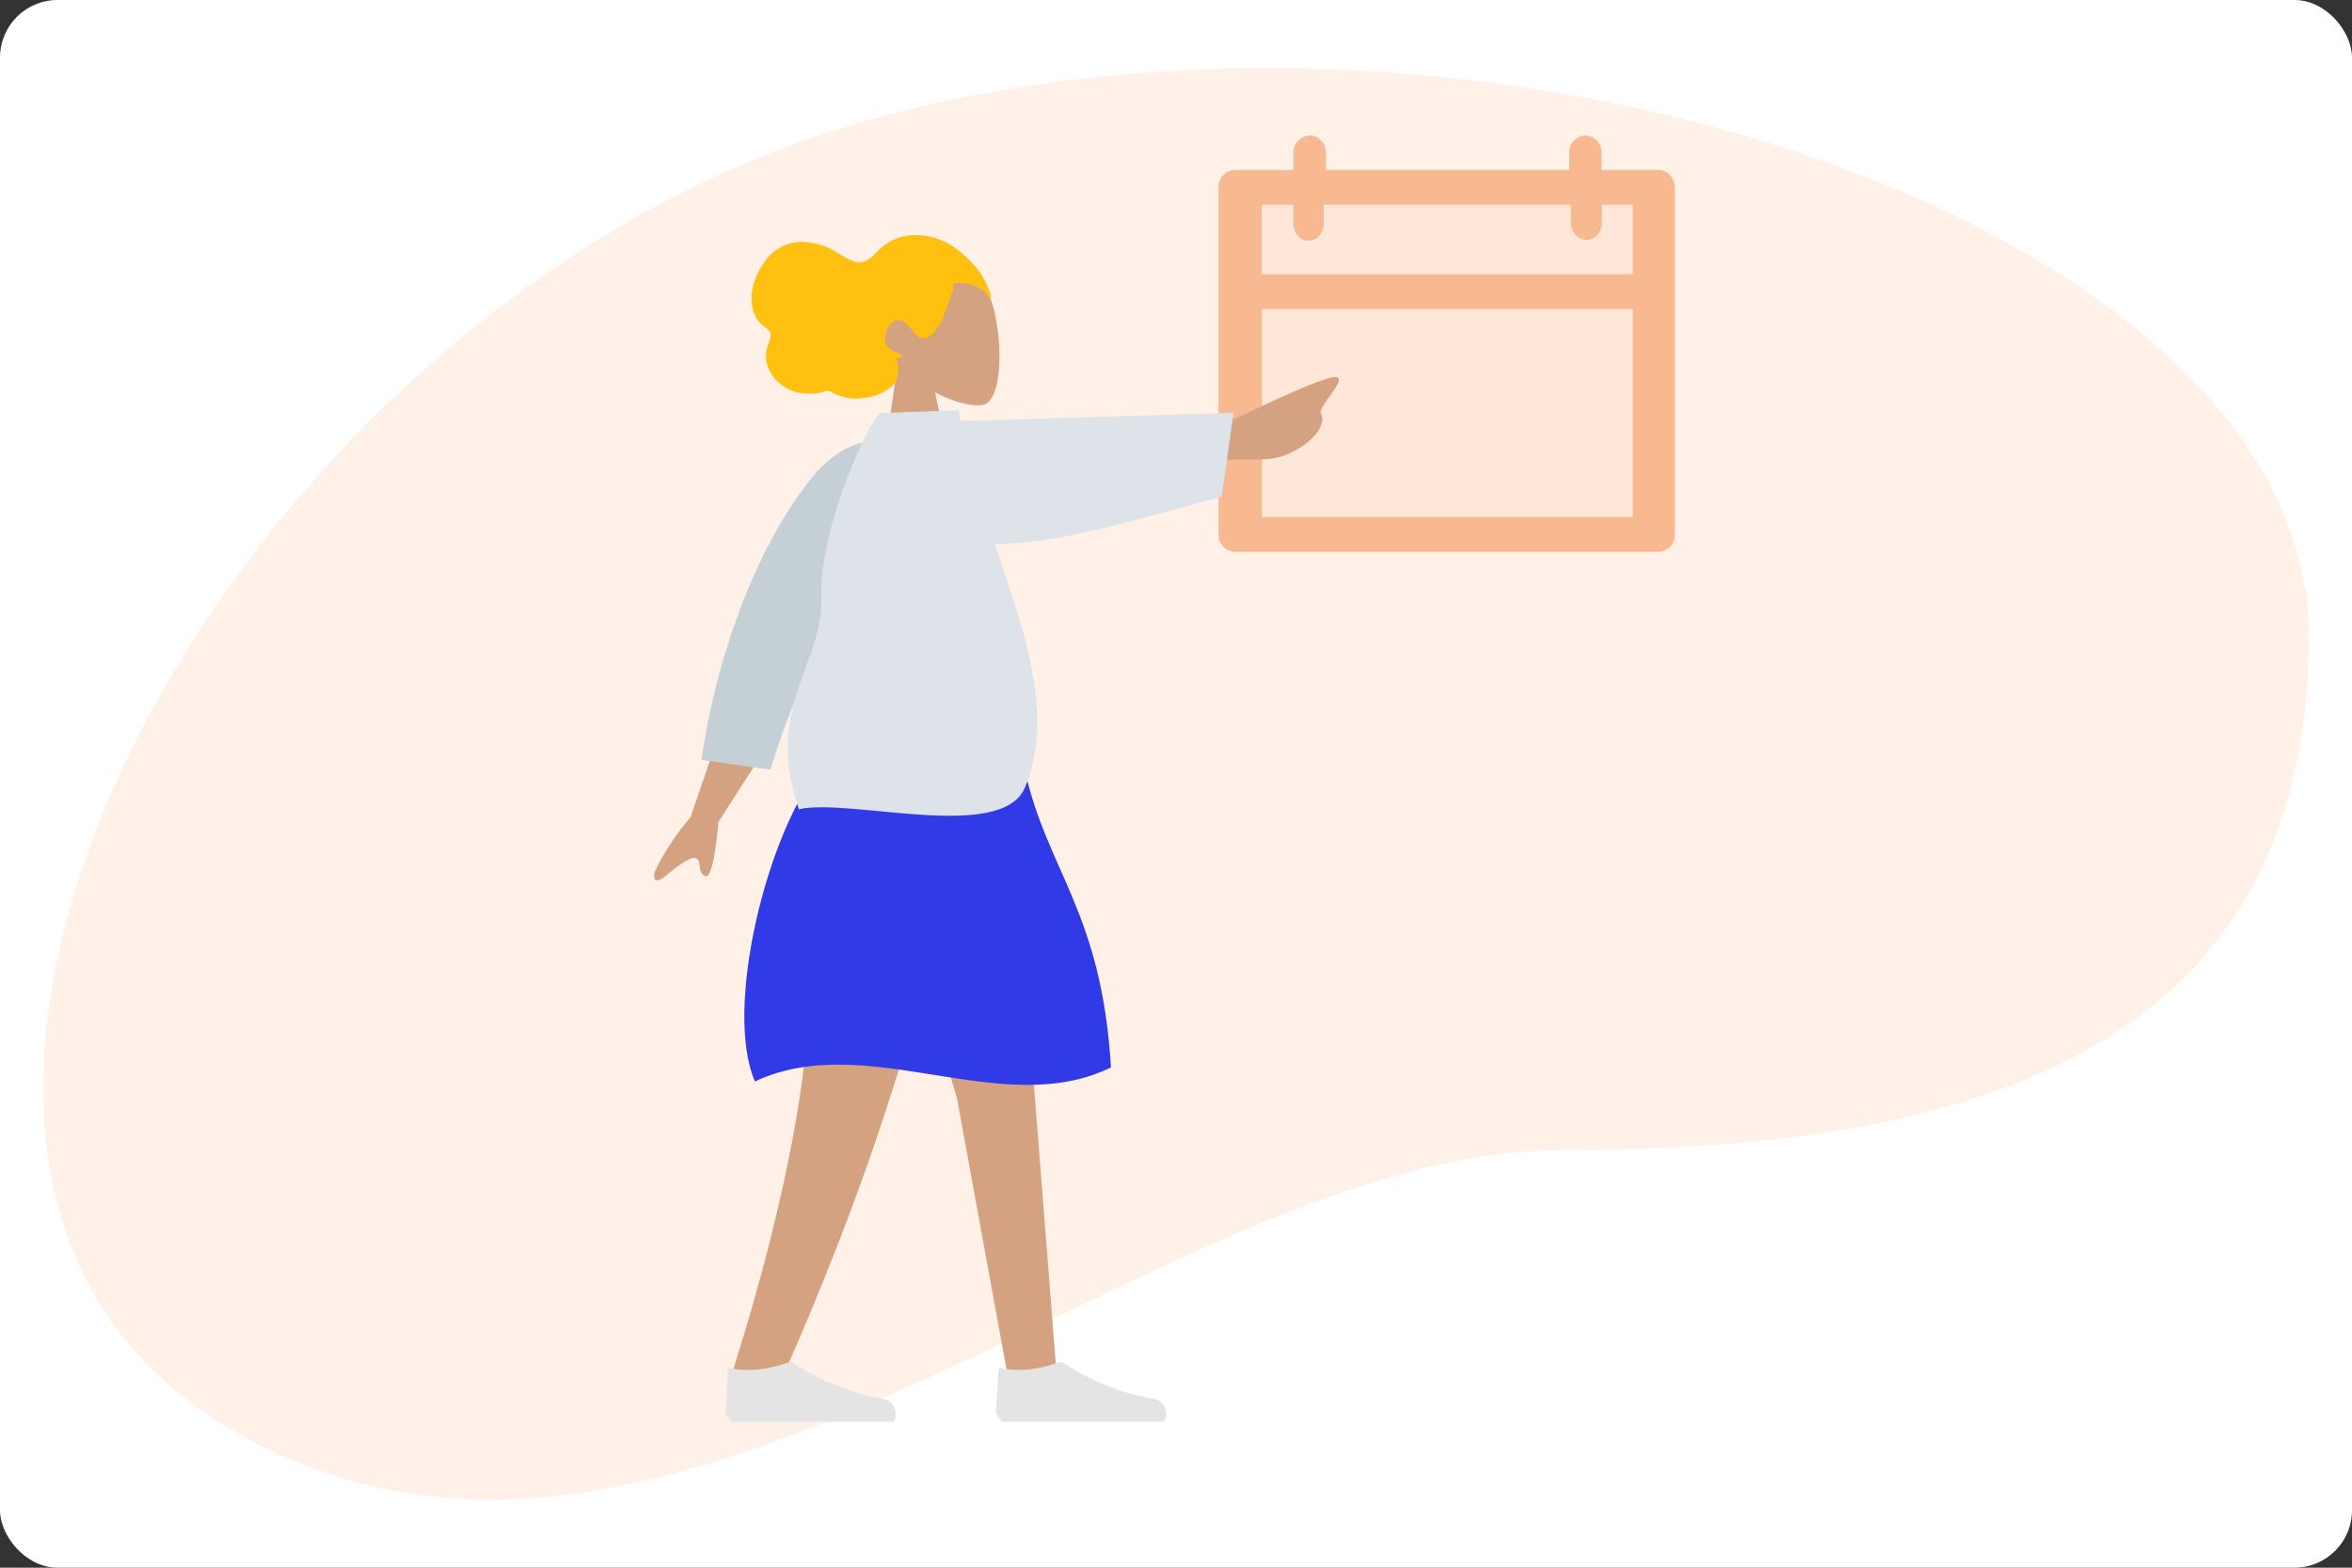 <svg xmlns="http://www.w3.org/2000/svg" xmlns:xlink="http://www.w3.org/1999/xlink" viewBox="0 0 327 218">
  <rect x="0" y="0" width="327" height="218" fill="#333333" stroke="none"/>
  <defs>
    <symbol id="Backdrop" data-name="Backdrop" viewBox="0 0 327 218">
      <rect id="Backdrop-3" data-name="Backdrop" width="327" height="218" rx="8" fill="#fff"/>
    </symbol>
    <symbol id="Calendar" data-name="Calendar" viewBox="0 0 63.47 57.9">
      <path id="_Compound_Path_" data-name="&lt;Compound Path&gt;" d="M12.64,0a2.35,2.35,0,0,0-2.22,2.44V4.8H2.27a2.24,2.24,0,0,0-1.61.71A2.52,2.52,0,0,0,0,7.22V55.49A2.35,2.35,0,0,0,2.27,57.9H61.2a2.34,2.34,0,0,0,2.26-2.41V7.22a2.47,2.47,0,0,0-.66-1.71,2.2,2.2,0,0,0-1.6-.71H53.27V2.44A2.5,2.5,0,0,0,52.61.7,2.22,2.22,0,0,0,51,0a2.34,2.34,0,0,0-2.23,2.44V4.8H14.94V2.44A2.5,2.5,0,0,0,14.28.7,2.22,2.22,0,0,0,12.64,0Z" fill="#f8b890" fill-rule="evenodd"/>
      <g>
        <path d="M53.31,9.63v2.42a2.49,2.49,0,0,1-1.06,2.14,2,2,0,0,1-2.18,0A2.51,2.51,0,0,1,49,12.05V9.63H14.63v2.42a2.49,2.49,0,0,1-1,2.22,1.94,1.94,0,0,1-2.23,0,2.51,2.51,0,0,1-1-2.22V9.63H6v9.66H57.61V9.63Z" fill="#fee7d9" fill-rule="evenodd"/>
        <polygon points="6.04 41.02 6.04 53.08 57.61 53.08 57.61 41.02 57.61 24.13 6.04 24.13 6.04 41.02" fill="#fee7d9" fill-rule="evenodd"/>
      </g>
    </symbol>
    <symbol id="Woman_Pointing_Alt" data-name="Woman Pointing Alt" viewBox="0 0 95.14 165.03">
      <g id="Human">
        <path d="M45.65,6.46c2.77,4.41,3.29,16.07.19,17.11-1.24.41-4-.2-6.84-1.67L41.57,34l-10.15.71,2.35-16.6a11.57,11.57,0,0,1-3.62-8.06C30.15.92,42.88,2,45.65,6.46Z" fill="#d4a181" fill-rule="evenodd"/>
        <path d="M46.75,8.45a11.22,11.22,0,0,0-.67-1.78,8.09,8.09,0,0,0-1.21-1.92,14.74,14.74,0,0,0-3-2.88,9.23,9.23,0,0,0-7-1.73,7,7,0,0,0-3.33,1.64c-.86.77-1.67,1.87-2.85,2s-2.54-.89-3.62-1.52A9.32,9.32,0,0,0,21.17,1a6.25,6.25,0,0,0-5.84,2.69c-1.53,2.12-2.54,5.14-1.26,7.72A3.52,3.52,0,0,0,15,12.55c.37.29.92.59,1.1,1.08s-.21,1.25-.35,1.75a5,5,0,0,0-.22,2.2,5.58,5.58,0,0,0,1.93,3.11A5.69,5.69,0,0,0,20.52,22a8.33,8.33,0,0,0,2.23,0,6.29,6.29,0,0,0,1-.28,1,1,0,0,1,.85.14,6.84,6.84,0,0,0,4.5.8A7.16,7.16,0,0,0,33,21.05c1.14-1.11,1-2.51.62-4,.32.13,1.15.16.62-.4a2.64,2.64,0,0,0-.86-.42,2.94,2.94,0,0,1-.87-.58c-1-1-.21-3.24.92-3.68,1.69-.65,2.25,1.78,3.52,2.32.74.32,1.44-.23,1.94-.78a7.89,7.89,0,0,0,1.43-2.61c.29-.78.56-1.57.86-2.35.14-.36.64-1.4.32-1.77a5.31,5.31,0,0,1,3.75.68,2.56,2.56,0,0,1,1.08,1c.06.11.19.41.33.42s.14-.3.1-.45" fill="#ffc010" fill-rule="evenodd"/>
        <polygon points="27.46 70.03 42.08 120.2 48.96 157.88 55.86 157.88 48.97 70.03 27.46 70.03" fill="#d4a181" fill-rule="evenodd"/>
        <path d="M20.69,70c1,26.07.62,40.28.39,42.65s-1.54,18.23-10.42,46h7.22c11.77-26.63,15.87-42.49,17.22-46S40.44,95,46.26,70Z" fill="#d4a181" fill-rule="evenodd"/>
        <path d="M9.86,163.84l.4-6.36c2.32.67,5.23.41,8.73-.8a33.35,33.35,0,0,0,12.85,5.18,2.08,2.08,0,0,1,1.64,2.45c0,.06,0,.11,0,.17l-.16.55H10.65Z" fill="#e4e4e4" fill-rule="evenodd"/>
        <path d="M47.46,163.84l.4-6.36c2.32.67,5.23.41,8.73-.8a33.35,33.35,0,0,0,12.85,5.18,2.08,2.08,0,0,1,1.64,2.45c0,.06,0,.11,0,.17l-.16.55H48.25Z" fill="#e4e4e4" fill-rule="evenodd"/>
        <path d="M10,66.4,5,81a33.57,33.57,0,0,0-5,7.61c-.16.71-.12,1.88,1.59.48s3.58-2.82,4.27-2.37.1,2,1.19,2.43c.72.32,1.34-2.19,1.84-7.53L16.1,70.38Z" fill="#d4a181" fill-rule="evenodd"/>
        <path d="M74.3,27l6.59-1.5Q93,19.64,94.73,19.77c1.72.13-2.6,4.27-2.09,5.06.75,1.17-.53,3.32-3,4.81-2.84,1.74-4.45,1.61-8.83,1.58A23.09,23.09,0,0,0,73,32.8Z" fill="#d4a181" fill-rule="evenodd"/>
        <path d="M22.92,74.33q15.07-4.27,28.54,0c3.12,14.14,10.7,19.75,12,41.43-15.16,7.47-33.89-5.34-49.5,1.95C9.54,107.51,15.78,83,22.92,74.33Z" fill="#313ae7" fill-rule="evenodd"/>
        <path d="M35.49,36.71A119.84,119.84,0,0,0,16.11,74.37L6.53,73c1.85-13.21,7.13-29,15.23-39.1C28.14,25.87,36.78,27.43,35.49,36.71Z" fill="#c5cfd6" fill-rule="evenodd"/>
        <path d="M20.07,79.87c7-1.63,28.11,4.67,31.42-3C58,61.58,44.2,41.27,42.29,24.38l-10.78.38c-1.19,0-8.69,15.73-8.34,25.74C23.48,59.64,15.18,65.74,20.07,79.87Z" fill="#dde3e9" fill-rule="evenodd"/>
        <path d="M80.5,24.73,38.41,26Q31.6,35.16,30.26,38.8c15.31,7.91,27.77,3.14,48.6-2.4Z" fill="#dde3e9" fill-rule="evenodd"/>
      </g>
    </symbol>
  </defs>
  <g id="Individual_Woman_Datetime_Alt" data-name="Individual Woman Datetime Alt">
    <use width="327" height="218" xlink:href="#Backdrop"/>
    <path id="Blob" d="M117.36,17.71C31.1,43.79-30.58,160.05,30.74,197.93s129.46-38,186.62-38S321,145.91,321,88.41,203.63-8.38,117.36,17.71Z" fill="#fff1e8" fill-rule="evenodd"/>
    <use width="63.46" height="57.9" transform="translate(169.41 18.84)" xlink:href="#Calendar"/>
    <use width="95.14" height="165.03" transform="translate(91 32.67)" xlink:href="#Woman_Pointing_Alt"/>
  </g>
</svg>
